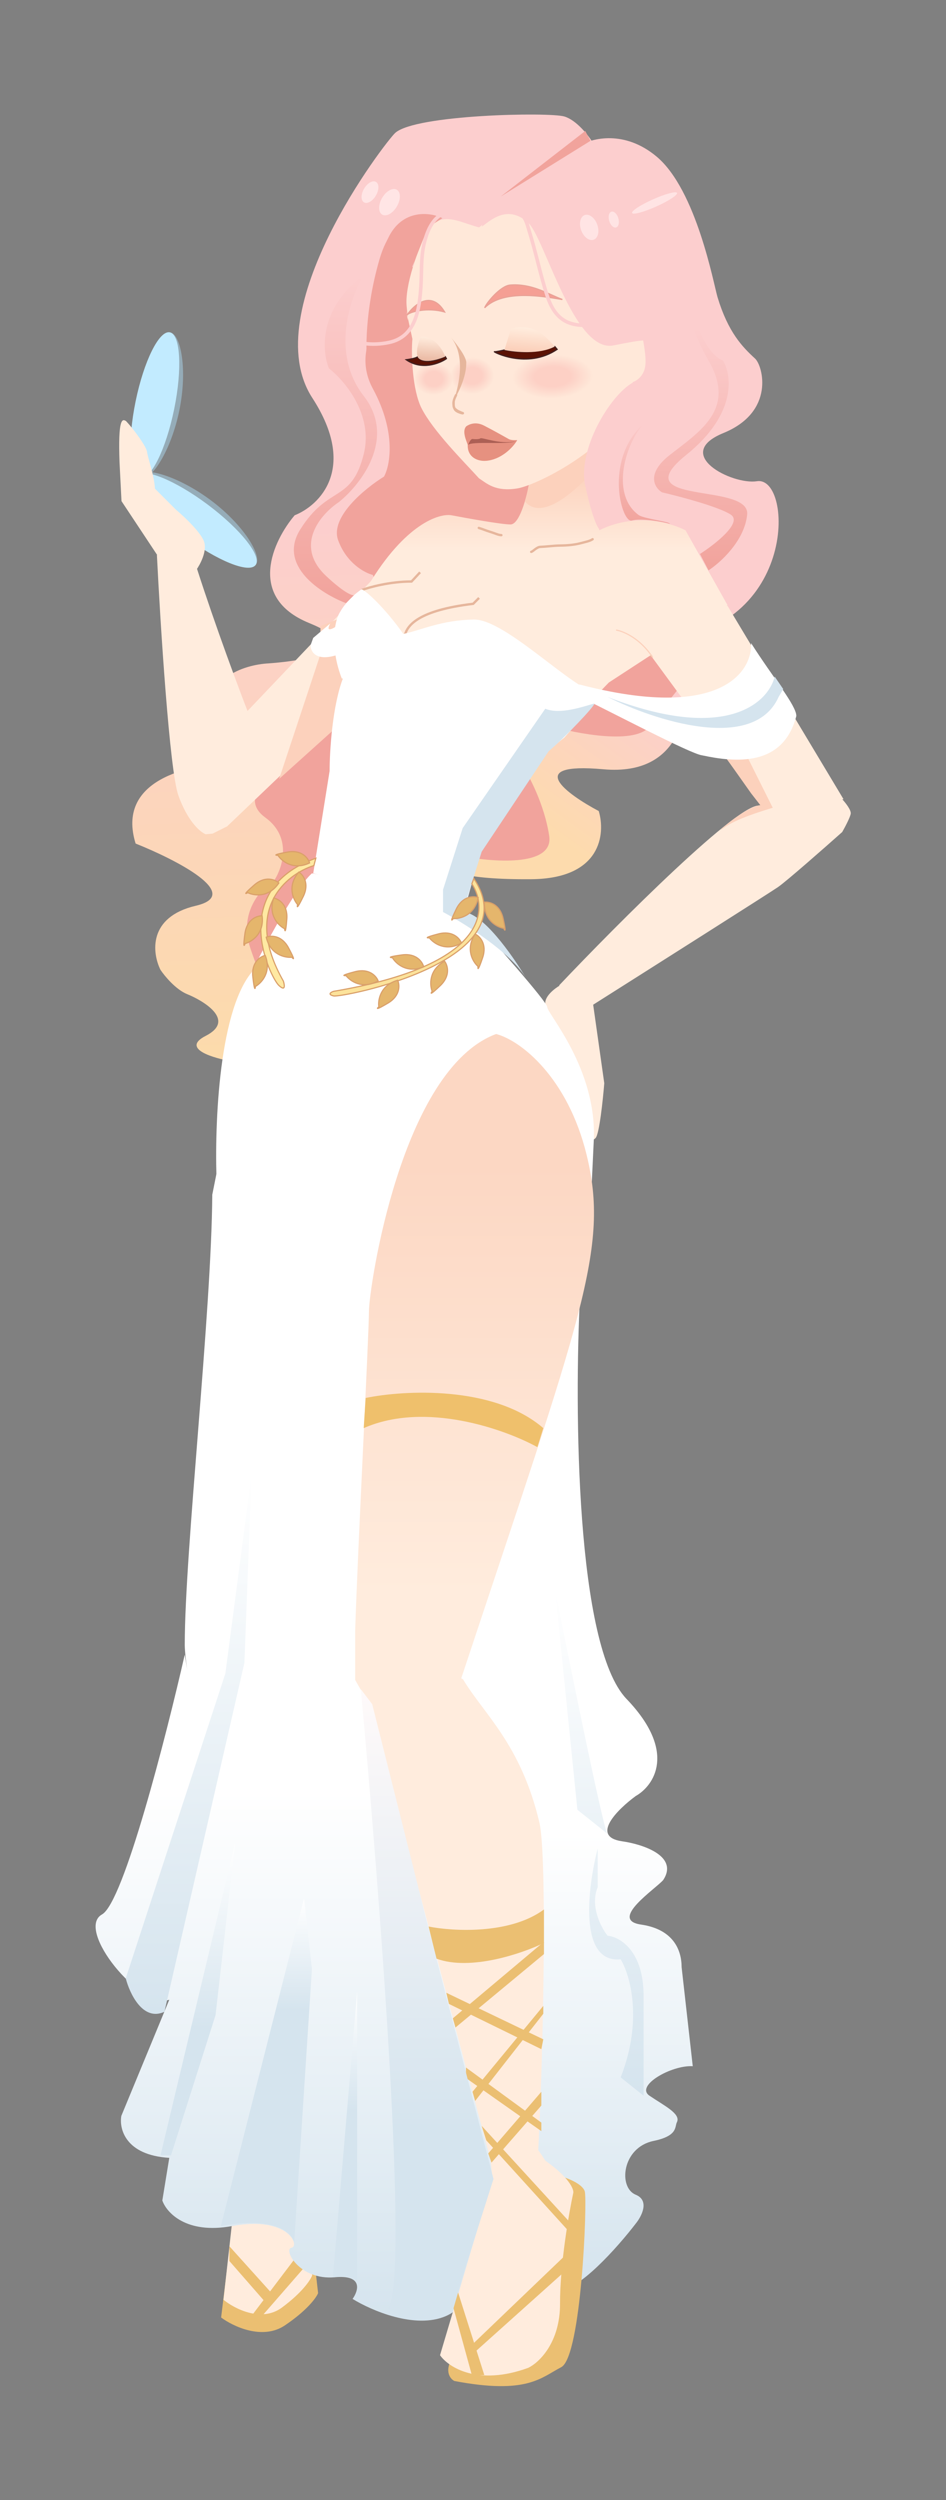 <svg width="800" height="2113" viewBox="0 0 800 2113" fill="none" xmlns="http://www.w3.org/2000/svg">
<rect x="0" y="0" width="800" height="2113" fill="#808080" stroke="none"/>
<path d="M490.238 123.054L415.84 185.004L449.152 194.242L501.897 256.192L490.238 439.936L425.833 520.296L388.079 663.76L379.196 731.144C377.715 735.311 389.634 743.534 449.152 743.1C508.671 742.665 512.076 704.517 506.339 685.497C479.319 671.187 442.268 644.088 510.226 650.174C578.183 656.261 584.069 596.557 578.517 565.944L550.756 541.49C675.123 537.686 671.237 401.916 640.145 406.721C619.047 409.981 567.968 383.897 611.829 365.964C655.691 348.031 645.158 309.13 638.506 303.033C627.797 293.218 615.779 280.863 606.832 251.301C603.533 240.4 589.066 160.55 555.198 132.292C528.103 109.685 500.602 116.714 490.238 123.054Z" fill="url(#paint0_linear_2777_510)"/>
<path d="M477.23 98.45C487.415 101.485 497.341 114.165 501.031 120.126L452.877 174.315L457.305 216.583L486.087 400.285L420.22 521.669L315.607 633.841L349.924 802.911L294.02 863.603L197.157 897.201C180.552 894.491 152.655 886.363 173.909 875.525C200.478 861.978 170.588 845.179 158.411 840.302C148.67 836.4 139.223 824.948 135.718 819.71C128.706 805.621 124.869 775.058 165.607 765.521C206.345 755.983 148.633 726.504 114.684 712.957C98.296 659.858 157.495 645.498 200.324 644.442C194.392 640.104 187.789 630.715 181.658 612.707C168.374 573.691 206.381 561.769 227.045 560.685C260.625 558.337 314.499 548.222 261.363 526.546C208.226 504.87 231.104 456.822 249.185 435.508C270.219 427.199 302.654 395.733 264.13 336.341C215.975 262.102 326.427 119.412 334.176 112.368C351.361 96.746 464.5 94.657 477.23 98.45Z" fill="url(#paint1_linear_2777_510)"/>
<path d="M320.872 219.34C333.289 176.329 361.154 180.726 373.534 188.301V219.34L336.394 310.793H310.894C309.047 298.23 308.455 262.35 320.872 219.34Z" fill="#F1A39C"/>
<path d="M315.329 328.529C295.373 291.726 327.71 257.769 346.372 245.39L369.654 252.041L464.445 423.308L505.466 468.203H560.345L599.148 485.939L586.399 566.861C579.007 575.545 561.343 597.013 549.813 613.419C538.282 629.825 488.097 620.255 464.445 613.419L441.163 646.121C447.261 655.174 460.454 679.931 464.445 706.535C468.436 733.14 415.479 728.706 388.501 723.163L324.753 735.911L224.418 825.701C224.418 830.135 221.868 831.465 211.669 801.314C201.469 771.162 221.092 750.322 232.179 743.671C239.016 732.955 247.035 707.422 224.418 691.016C201.802 674.61 227.929 654.25 243.82 646.121L285.949 602.888L336.394 543.028L315.329 485.939C308.493 484.277 293.045 476.073 285.949 456.563C278.854 437.053 308.862 412.592 324.753 402.8C329.927 393.378 335.285 365.332 315.329 328.529Z" fill="#F1A39C"/>
<path d="M202.549 608.016L319.709 484.831L352.47 545.313L191.713 698.775L202.549 608.016Z" fill="#FFECDD"/>
<path d="M151.676 346.771C144.698 380.821 128.222 406.208 119.222 404.365C110.222 402.521 112.107 374.144 119.085 340.094C126.064 306.043 135.053 279.122 144.053 280.966C153.053 282.81 158.655 312.72 151.676 346.771Z" fill="#95ACB8"/>
<path d="M147.273 345.868C140.294 379.919 127.341 406.028 118.341 404.184C109.342 402.34 107.703 373.242 114.682 339.191C121.66 305.141 134.613 279.032 143.613 280.876C152.613 282.719 154.251 311.818 147.273 345.868Z" fill="#C2EBFF"/>
<path d="M178.413 422.929C150.584 402.101 121.405 394.057 115.899 401.411C110.394 408.766 130.646 428.733 158.475 449.561C186.305 470.39 210.903 484.552 216.409 477.197C221.915 469.843 206.243 443.757 178.413 422.929Z" fill="#95ACB8"/>
<path d="M175.719 426.528C147.889 405.699 120.866 394.777 115.36 402.131C109.854 409.485 127.951 432.332 155.781 453.16C183.61 473.989 210.633 484.911 216.139 477.557C221.645 470.203 203.548 447.356 175.719 426.528Z" fill="#C2EBFF"/>
<path d="M166.577 480.665C182.294 529.555 202.269 582.889 210.292 603.445L191.999 698.462L179.839 704.558L173.944 705.114C168.541 702.891 158.325 693.224 150.859 672.335C143.393 651.446 135.632 528.074 132.685 468.998L166.577 480.665Z" fill="#FFECDD"/>
<path d="M172.598 457.913C175.258 465.895 169.272 477.128 165.946 481.746L134.348 471.216L102.751 423.549L101.089 390.848C99.759 353.601 103.306 353.712 106.632 355.929C113.099 362.765 123.927 377.546 124.37 381.98C124.814 386.414 130.468 401.933 131.022 413.018L148.761 430.755C155.598 436.482 169.937 449.932 172.598 457.913Z" fill="#FFECDD"/>
<path d="M236.06 658.314L270.983 553.005V529.172L290.384 521.412L304.797 548.571L308.123 593.466L236.06 658.314Z" fill="#FCD1BC"/>
<path d="M713.341 675.496L615.224 511.99L559.79 507.001L490.499 511.99L513.781 576.284L547.595 550.234L644.049 681.593L713.341 675.496Z" fill="#FFECDD"/>
<path d="M719.438 687.69C719.882 684.586 714.819 678.268 712.232 675.497H650.701L642.94 681.039C626.975 675.718 522.835 780.067 472.76 832.907L501.031 849.534C550.367 818.311 650.812 754.645 657.907 749.767C665.003 744.89 697.08 716.697 712.232 703.21C714.449 699.33 718.995 690.794 719.438 687.69Z" fill="#FFECDD"/>
<path d="M461.136 848.152C460.688 841.857 469.168 835.366 473.464 832.907H476.267L501.483 848.152L511.009 915.528C509.888 929.462 506.862 958.216 503.724 961.757C500.586 965.298 497.187 963.232 495.879 961.757L487.474 921.43C486.129 902.545 477.574 882.742 473.464 875.201C469.542 868.808 461.585 854.447 461.136 848.152Z" fill="#FFECDD"/>
<path d="M653.474 682.702L632.409 640.578L608.573 632.818L619.105 647.783L635.181 670.508L642.941 680.485C628.529 682.702 601.256 707.865 611.899 699.884C622.542 691.903 644.604 685.473 653.474 682.702Z" fill="#FCD1BC"/>
<path fill-rule="evenodd" clip-rule="evenodd" d="M547.036 549.81C548.53 551.176 550.041 552.557 551.583 553.918L550.26 555.417C548.656 554.002 547.114 552.593 545.607 551.215C542.63 548.493 539.786 545.893 536.856 543.609C532.472 540.191 528.022 537.589 522.931 536.524C512.798 534.405 499.673 538.302 478.941 555.438L477.667 553.897C498.51 536.669 512.271 532.252 523.341 534.567C528.852 535.719 533.583 538.521 538.085 542.032C541.075 544.363 544.021 547.055 547.036 549.81Z" fill="#E6B69C"/>
<path d="M431.739 443.261C439.278 443.261 445.228 420.721 447.261 409.451L502.14 355.134H524.313L506.575 448.25C540.389 431.622 571.432 443.815 579.747 448.25L615.224 511.435L514.89 576.838L431.739 662.748L288.167 616.745L311.449 494.807C342.492 442.929 371.317 433.654 381.849 435.502C395.338 438.088 424.201 443.261 431.739 443.261Z" fill="url(#paint2_linear_2777_510)"/>
<path d="M502.14 397.812C467.106 435.945 450.956 432.176 443.935 423.862L451.141 397.812L494.933 369.545C511.933 363.078 537.174 359.679 502.14 397.812Z" fill="#FCD1BC"/>
<path fill-rule="evenodd" clip-rule="evenodd" d="M355.974 484.403L348.471 492.482H348.035C329.999 492.482 312.638 497.254 306.254 499.625L305.558 497.75C312.056 495.336 329.428 490.559 347.598 490.483L354.509 483.042L355.974 484.403Z" fill="#E6B69C"/>
<path fill-rule="evenodd" clip-rule="evenodd" d="M405.839 506.046L400.605 511.279L400.261 511.32C377.043 514.083 363.338 518.633 355.191 523.384C347.09 528.109 344.488 533.03 343.453 536.652L341.53 536.102C342.713 531.965 345.654 526.631 354.183 521.657C362.625 516.733 376.54 512.158 399.68 509.375L404.424 504.631L405.839 506.046Z" fill="#E6B69C"/>
<path d="M187 1958.72L195.255 1890.91L207.362 1857L261.295 1870.3L269 1938.11C267.532 1941.88 259.864 1952.6 240.933 1965.37C222.001 1978.13 197.089 1966.25 187 1958.72Z" fill="#EBBF72"/>
<path d="M189 1943.72L196.55 1875.91L207.624 1842L256.953 1855.3L264 1923.11C262.658 1926.88 255.644 1937.6 238.329 1950.37C221.013 1963.13 198.228 1951.25 189 1943.72Z" fill="#FFECDD"/>
<path d="M252 1905.5L259 1914.5L218.5 1961L213 1957L222.845 1944L194 1911V1898.5L228.398 1936.67L252 1905.5Z" fill="#EBBF72"/>
<path d="M279.297 526.955C274.308 535.823 283.363 530.65 287.613 526.955L299.808 530.834C309.416 531.573 322.092 536.266 295.928 549.125C269.763 561.984 262.667 552.451 262.667 545.245L264.885 539.148L279.297 526.955Z" fill="white"/>
<path d="M289.061 573.499C279.32 548.454 282.049 525.381 287.953 516.685C290.994 511.119 297.917 503.351 305.667 498.133C308.433 498.133 325.59 513.786 341.088 535.816C356.4 532.531 373.245 524.093 400.698 523.629C428.15 523.165 487.168 585.706 506.021 585.706L505.467 591.803L477.241 623.356L462.3 635.531H457.318C419.682 637.386 358.616 594.949 332.787 573.499H289.061Z" fill="white"/>
<path d="M406.241 720.946L462.229 635.59L460.566 629.493L397.926 609.54L331.406 561.873L290.385 572.404C281.072 595.905 278.744 635.036 278.744 651.663L264.886 738.128L392.383 770.275L406.241 720.946Z" fill="white"/>
<path d="M489.945 578.501C608.794 609.539 636.289 568.155 635.181 543.582C653.474 572.404 673.43 596.237 673.43 605.105C662.343 648.338 621.877 644.458 593.605 638.361C584.182 637.253 518.031 602.334 484.956 586.261L489.945 578.501Z" fill="white"/>
<path d="M658.463 589.032C637.176 636.477 553.139 608.8 513.782 589.032C614.005 628.052 649.778 593.835 655.137 571.85L662.343 582.381L658.463 589.032Z" fill="#D5E4EE"/>
<path d="M462.782 851.197C462.782 846.763 416.218 794.293 392.936 768.612L385.73 760.853L329.188 749.767L263.776 738.128C249.142 751.43 223.679 799.466 212.777 821.821C183.952 856.851 181.18 957.615 183.398 1003.62L329.188 1030.22L414.555 882.236L455.576 917.708L498.814 1030.22C498.998 1028.19 499.922 1012.04 502.14 963.712C504.911 903.298 462.782 856.74 462.782 851.197Z" fill="white"/>
<path d="M529.857 1435.94C486.841 1391.16 485.695 1190.04 490.499 1095.07H471.652L361.894 1388.28L435.62 1731.36C440.794 1798.24 455.243 1932.67 471.652 1935.33C488.06 1937.99 522.466 1899.12 537.617 1879.35C542.606 1873.25 549.591 1859.84 537.617 1854.96C522.65 1848.87 525.976 1815.06 552.584 1809.51C573.871 1805.08 570.323 1797.32 572.54 1793.44C575.682 1786.42 561.675 1779.69 549.258 1771.27C536.841 1762.85 567.921 1745.22 585.844 1746.33L576.421 1662.63C576.421 1648.22 569.547 1630.6 542.052 1626.61C514.557 1622.62 554.432 1596.49 560.899 1588.92C574.203 1568.52 543.161 1558.62 525.976 1556.22C498.925 1552.23 522.466 1529.06 537.617 1517.97C552.954 1509.29 572.873 1480.73 529.857 1435.94Z" fill="url(#paint3_linear_2777_510)"/>
<path d="M156.241 1390.15C156.241 1310.97 178.864 1110.08 179.518 1009.72L183.952 987.545L330.865 990.905L377.3 1067.43L330.865 1310.3L368.144 1522.12L428.968 1780.53V1871.47C422.646 1895.31 403.461 1945.88 377.3 1957.41C351.139 1968.95 313.642 1952.61 298.164 1943C303.178 1935.97 307.189 1922.48 283.121 1924.7C253.036 1927.47 239.302 1900.85 246.496 1899.75C253.69 1898.64 244.534 1872.57 196.136 1881.45C157.418 1888.54 140.763 1869.99 137.275 1859.82L143.16 1823.78C106.012 1821.56 100.649 1799.19 102.612 1788.29L143.16 1690.14C118.962 1698.46 63.37 1630.81 86.261 1618.05C104.573 1607.85 140.544 1467.41 156.241 1398.47C161.255 1428.41 156.241 1401.24 156.241 1390.15Z" fill="url(#paint4_linear_2777_510)"/>
<path d="M461.119 599.008C473.98 604.329 494.194 596.791 502.694 594.574C502.694 597.235 476.825 624.135 463.891 635.035L407.349 719.837L391.273 770.829C407.647 770.829 433.023 806.762 444.619 826.256C444.962 826.812 445.288 827.366 445.598 827.918C445.284 827.379 444.957 826.824 444.619 826.256C431.198 804.505 392.661 780.377 374.643 770.829V751.984L391.273 699.884L461.119 599.008Z" fill="#D5E4EE"/>
<path d="M206.68 1405.46L139.051 1700.32C120.869 1708.75 109.671 1684.99 106.345 1672.06L190.604 1414.33L212.777 1245.83L206.68 1405.46Z" fill="url(#paint5_linear_2777_510)"/>
<path d="M343.927 259.256C341.986 240.953 354.258 209.343 360.637 195.825L377.318 170.51L441.485 161.23L500.065 190.09L520.861 263.009L543.159 282.524C543.627 287.717 546.854 300.947 545.655 309.495C544.457 318.043 538.065 322.047 535.019 322.98C534.775 330.788 527.567 346.487 525.42 354.025C498.838 388.254 450.957 410.57 437.632 412.78C419.022 415.866 411.698 408.604 405.044 404.24C392.555 390.433 366.118 364.235 356.383 344.833C348.831 329.779 347.564 299.927 348.751 286.467L344.823 268.402C345.229 273.559 344.299 267.671 343.612 262.834L344.823 268.402C344.689 266.701 344.409 263.797 343.927 259.256Z" fill="#FFE8D9"/>
<path d="M417.774 316.924C418.07 325.476 410.052 332.693 399.867 333.045C389.682 333.397 381.185 326.75 380.89 318.199C380.594 309.647 388.612 302.429 398.797 302.077C408.983 301.725 417.479 308.372 417.774 316.924Z" fill="url(#paint6_radial_2777_510)" fill-opacity="0.34"/>
<path d="M501.295 317.156C501.645 327.304 486.739 336.055 468.001 336.703C449.264 337.35 433.789 329.648 433.439 319.5C433.088 309.352 447.994 300.601 466.732 299.953C485.47 299.306 500.944 307.008 501.295 317.156Z" fill="url(#paint7_radial_2777_510)" fill-opacity="0.34"/>
<path d="M383.209 319.701C383.466 327.164 376.323 333.468 367.253 333.781C358.183 334.095 350.622 328.299 350.364 320.836C350.106 313.373 357.25 307.069 366.32 306.755C375.389 306.442 382.951 312.238 383.209 319.701Z" fill="url(#paint8_radial_2777_510)" fill-opacity="0.34"/>
<path d="M381.15 284.873C381.047 284.751 380.946 284.632 380.848 284.515C380.95 284.634 381.05 284.753 381.15 284.873C385.915 290.53 395.251 302.426 394.27 307.319C394.428 313.48 391.715 325.154 383.829 338.194C388.195 325.538 393.99 300.318 381.15 284.873Z" fill="#E6B69C"/>
<path d="M394.279 360.32C390.56 364.364 394.261 372.245 395.525 375.867C395.15 386.586 403.981 389.876 410.553 389.509C423.441 388.79 433.801 378.396 437.405 371.963C435.81 372.106 432.151 372.137 430.279 371.118C427.938 369.844 418 364.13 409.212 359.649C402.182 356.065 396.724 358.617 394.279 360.32Z" fill="#E69180"/>
<path d="M395.851 376.094C396.495 374.725 397.788 370.943 399.694 371.009C400.878 371.249 405.198 371.411 406.184 370.492C407.407 369.352 422.694 375.839 435.687 372.98C437.134 372.169 437.129 372.317 435.917 372.871L435.687 372.98C429.246 376.068 398.358 372.604 395.851 376.094Z" fill="#AC6055"/>
<path d="M418.121 297.261C419.446 297.378 424.324 296.324 426.598 295.783L427.15 295.831C446.834 299.793 463.351 295.499 469.149 292.857L471.163 295.26C445.714 312.492 416.464 297.115 418.121 297.261Z" fill="#5B1204"/>
<path fill-rule="evenodd" clip-rule="evenodd" d="M469.288 292.244L471.902 295.364L471.443 295.674C458.579 304.385 444.762 304.846 434.397 303.161C429.213 302.319 424.882 300.938 421.947 299.775C420.48 299.193 419.355 298.664 418.643 298.28C418.293 298.091 418.021 297.926 417.857 297.799C417.815 297.766 417.77 297.728 417.728 297.685C417.702 297.658 417.618 297.571 417.577 297.439C417.553 297.363 417.533 297.231 417.592 297.086C417.653 296.936 417.767 296.853 417.854 296.812C417.992 296.748 418.126 296.759 418.163 296.763L418.165 296.763C418.434 296.787 418.937 296.751 419.618 296.66C420.285 296.571 421.08 296.435 421.911 296.277C423.571 295.963 425.351 295.566 426.482 295.296L426.561 295.277L427.222 295.336L427.249 295.341C446.823 299.28 463.233 295.003 468.942 292.402L469.288 292.244ZM427.079 296.327L426.635 296.288C425.49 296.559 423.738 296.949 422.097 297.26C421.258 297.419 420.443 297.558 419.751 297.651C419.712 297.656 419.673 297.661 419.634 297.666C420.296 297.996 421.2 298.403 422.315 298.845C425.193 299.986 429.455 301.345 434.557 302.174C444.641 303.813 457.968 303.379 470.422 295.154L469.008 293.467C462.836 296.155 446.483 300.225 427.079 296.327Z" fill="#402020"/>
<path d="M426.598 295.783L432.071 277.903C451.527 271.829 462.89 285.999 469.149 292.857C456.52 299.756 435.52 297.682 426.598 295.783Z" fill="url(#paint9_linear_2777_510)"/>
<path d="M377.534 303.141L376.576 301.387C361.258 308.494 354.602 304.458 353.189 301.551C351.747 302.759 346.136 303.711 343.51 304.036C356.503 313.194 371.607 307.255 377.534 303.141Z" fill="#5B1204"/>
<path fill-rule="evenodd" clip-rule="evenodd" d="M376.791 300.736L378.189 303.295L377.82 303.551C374.798 305.649 369.467 308.195 363.241 309.061C357.004 309.928 349.845 309.113 343.222 304.445L342.164 303.699L343.449 303.54C344.75 303.379 346.792 303.062 348.684 302.637C349.63 302.424 350.53 302.186 351.276 301.93C352.038 301.669 352.583 301.406 352.868 301.168L353.359 300.756L353.639 301.332C354.254 302.598 356.1 304.26 359.732 304.728C363.363 305.196 368.758 304.463 376.366 300.933L376.791 300.736ZM353.022 302.266C352.623 302.492 352.131 302.694 351.6 302.876C350.806 303.148 349.868 303.396 348.903 303.612C347.528 303.922 346.08 304.174 344.881 304.352C350.943 308.202 357.398 308.864 363.103 308.07C368.908 307.263 373.914 304.949 376.878 302.982L376.361 302.036C368.87 305.447 363.413 306.211 359.605 305.72C356.115 305.27 353.993 303.76 353.022 302.266Z" fill="#402020"/>
<path d="M355.804 284.533C367.004 283.739 374.319 295.439 376.576 301.387C360.414 307.975 354.251 304.241 353.19 301.551C351.371 296.939 354.175 288.284 355.804 284.533Z" fill="url(#paint10_linear_2777_510)"/>
<path d="M431.437 240.929C423.368 241.553 411.547 255.664 409.853 260.151C426.32 243.798 461.855 251.011 475.579 253.149C462.667 248.115 449.477 239.534 431.437 240.929Z" fill="#F59F94"/>
<path d="M375.992 263.681C366.312 247.248 352.92 253.968 344.031 266.427C346.147 263.461 361.598 259.542 375.992 263.681Z" fill="#F59F94"/>
<path fill-rule="evenodd" clip-rule="evenodd" d="M455.261 245.098C448.136 242.514 440.402 240.738 431.475 241.428C429.58 241.575 427.413 242.522 425.172 243.984C422.94 245.44 420.68 247.378 418.608 249.446C416.537 251.512 414.664 253.698 413.205 255.643C412.604 256.444 412.078 257.199 411.639 257.882C420.024 251.116 432.092 249.192 443.746 249.216C454.143 249.238 464.31 250.813 471.41 251.969C469.874 251.306 468.33 250.614 466.771 249.915C466.371 249.736 465.97 249.556 465.568 249.376C462.234 247.886 458.826 246.392 455.261 245.098ZM467.181 249.003C470.096 250.309 472.935 251.582 475.761 252.683L475.502 253.643C474.552 253.495 473.5 253.323 472.359 253.137C465.228 251.972 454.613 250.239 443.744 250.216C431.115 250.19 418.291 252.476 410.205 260.506L409.385 259.975C409.835 258.784 410.927 257.014 412.405 255.043C413.892 253.06 415.796 250.838 417.901 248.738C420.005 246.639 422.319 244.652 424.625 243.146C426.923 241.647 429.259 240.596 431.398 240.431C440.512 239.726 448.393 241.543 455.602 244.158C459.204 245.465 462.641 246.973 465.976 248.464C466.379 248.644 466.781 248.824 467.181 249.003ZM368.402 254.985C371.26 256.527 373.972 259.266 376.423 263.428L377.06 264.509L375.854 264.162C368.738 262.115 361.35 262.059 355.477 262.885C352.541 263.297 349.997 263.929 348.065 264.634C347.099 264.987 346.294 265.356 345.674 265.719C345.045 266.088 344.642 266.431 344.438 266.718L343.624 266.137C348.097 259.868 353.762 254.952 359.613 253.73C362.555 253.116 365.536 253.44 368.402 254.985ZM346.303 264.273C346.736 264.075 347.21 263.882 347.722 263.695C349.732 262.961 352.347 262.315 355.338 261.895C360.984 261.101 368.014 261.104 374.907 262.869C372.703 259.421 370.34 257.167 367.927 255.866C365.282 254.439 362.544 254.14 359.817 254.709C355.079 255.698 350.349 259.318 346.303 264.273Z" fill="#E9A196"/>
<path d="M405.131 192.181L446.152 160.588L370.208 128.995L316.992 188.856L349.144 225.991C362.448 168.902 382.958 186.639 405.131 192.181Z" fill="#FCCECE"/>
<path d="M328.079 201.604C340.052 175.886 364.665 179.433 374.089 184.421L361.893 192.181L348.589 225.437C335.101 226.73 316.105 227.321 328.079 201.604Z" fill="#F1A39C"/>
<path d="M446.706 188.301C428.968 172.228 414.555 186.638 407.349 191.627L422.316 152.274L463.336 143.406L519.324 176.662L550.921 237.63L553.693 291.948C551.475 285.851 544.823 286.738 518.77 291.948C485.51 298.599 460.508 200.807 446.706 188.301Z" fill="#FCCECE"/>
<path d="M494.933 410.56C488.281 380.408 515.444 334.626 534.846 323.541L557.019 386.172L530.411 433.839L507.683 447.695C506.205 447.88 501.585 440.712 494.933 410.56Z" fill="#FCCECE"/>
<path fill-rule="evenodd" clip-rule="evenodd" d="M551.61 556.048C541.046 539.764 526.685 533.894 520.91 532.991L521.064 532.003C527.114 532.948 541.727 538.976 552.449 555.504L551.61 556.048Z" fill="#FCD1BC"/>
<path d="M499.368 119.019L423.424 166.131L494.933 110.705L499.368 119.019Z" fill="#F1A39C"/>
<path fill-rule="evenodd" clip-rule="evenodd" d="M436.807 180.916C436.807 180.087 437.479 179.416 438.307 179.416C442.239 179.416 444.563 182.742 445.977 185.819C447.068 188.192 447.847 190.939 448.439 193.024C448.634 193.712 448.809 194.328 448.968 194.835C451.684 203.507 453.944 212.281 456.191 221.01C456.314 221.487 456.437 221.964 456.56 222.442C458.934 231.656 461.323 240.813 464.264 249.824C467.75 260.507 473.547 269.468 484.375 272.252C486.063 272.686 488.312 273.152 490.521 273.31C492.781 273.471 494.764 273.29 496.077 272.633C496.818 272.263 497.719 272.563 498.089 273.304C498.46 274.045 498.159 274.946 497.418 275.317C495.364 276.344 492.711 276.474 490.308 276.302C487.854 276.127 485.413 275.616 483.628 275.157C471.31 271.99 465.015 261.795 461.412 250.755C458.437 241.641 456.027 232.397 453.655 223.19C453.534 222.72 453.412 222.249 453.291 221.779C451.039 213.033 448.798 204.327 446.105 195.732C445.905 195.096 445.704 194.387 445.491 193.634C444.909 191.587 444.235 189.212 443.251 187.072C441.87 184.068 440.27 182.416 438.307 182.416C437.479 182.416 436.807 181.744 436.807 180.916Z" fill="#FCCECE"/>
<path fill-rule="evenodd" clip-rule="evenodd" d="M384.6 177.739C385.52 177.765 386.463 177.793 387.442 177.793C388.27 177.793 388.942 178.464 388.942 179.293C388.942 180.121 388.27 180.793 387.442 180.793C386.324 180.793 385.298 180.766 384.339 180.742C379.651 180.621 376.556 180.542 372.191 183.774C365.483 188.743 361.951 198.225 360.044 206.501C358.716 212.266 358.255 218.168 358.033 224.171C357.953 226.353 357.904 228.566 357.854 230.79C357.769 234.626 357.683 238.497 357.434 242.302C356.789 252.131 355.669 262.976 351.794 271.988C347.879 281.092 341.122 288.381 329.314 290.892C322.124 292.421 314.271 292.846 306.937 291.657C305.806 291.474 304.213 291.031 302.797 290.322C301.478 289.663 299.848 288.543 299.408 286.783C299.207 285.979 299.696 285.165 300.5 284.964C301.303 284.763 302.118 285.252 302.319 286.055C302.416 286.443 302.938 287.039 304.139 287.639C305.244 288.192 306.539 288.553 307.417 288.696C314.327 289.816 321.801 289.422 328.69 287.958C339.363 285.688 345.428 279.198 349.038 270.802C352.688 262.314 353.795 251.938 354.44 242.106C354.686 238.352 354.769 234.613 354.852 230.833C354.902 228.594 354.951 226.34 355.035 224.06C355.26 217.992 355.729 211.869 357.121 205.828C359.046 197.471 362.765 187.023 370.406 181.363C375.651 177.479 379.802 177.599 384.6 177.739Z" fill="#FCCECE"/>
<path d="M611.343 304.696C593.161 297.602 583.072 256.66 580.3 237.076C578.638 245.944 580.079 271.884 599.148 304.696C622.984 345.711 591.941 364.556 566.442 384.51C546.042 400.472 553.507 412.223 559.79 416.102C574.942 419.613 607.795 428.296 617.995 434.947C628.195 441.598 604.876 459.889 591.941 468.203L599.148 482.059C609.126 475.593 629.636 457.118 631.854 434.947C634.625 407.234 526.53 427.742 580.3 384.51C623.317 349.924 618.919 316.89 611.343 304.696Z" fill="url(#paint11_linear_2777_510)"/>
<path d="M540.389 435.502C516.925 418.898 527.62 378.276 543.174 359.256C510.841 389.436 525.752 442.447 534.291 439.936C541.83 437.719 559.975 440.859 566.443 442.707C566.886 440.933 545.748 438.642 540.389 435.502Z" fill="url(#paint12_linear_2777_510)"/>
<path d="M307.568 334.626C279.63 298.71 295.927 251.672 307.568 232.642C269.43 260.577 272.091 296.752 278.189 311.347C291.493 321.693 315.995 350.7 307.568 383.955C297.036 425.525 277.635 409.451 253.798 447.695C234.729 478.291 271.722 501.828 292.602 509.773L299.254 503.121C293.932 503.121 280.776 491.667 274.863 485.939C248.698 460.222 271.721 434.208 286.504 424.416C305.166 409.451 335.507 370.542 307.568 334.626Z" fill="url(#paint13_linear_2777_510)"/>
<path d="M505.021 189.69C507.138 195.435 505.826 201.207 502.092 202.583C498.357 203.959 493.614 200.417 491.497 194.672C489.38 188.927 490.692 183.155 494.426 181.779C498.161 180.404 502.904 183.945 505.021 189.69Z" fill="#FFE4E4"/>
<path d="M522.894 184.429C523.985 188.106 523.146 191.598 521.021 192.228C518.897 192.857 516.291 190.387 515.201 186.709C514.11 183.032 514.949 179.54 517.073 178.91C519.198 178.281 521.804 180.751 522.894 184.429Z" fill="#FFE4E4"/>
<path d="M572.52 163.071C573.269 164.748 565.374 169.904 554.886 174.587C544.398 179.27 535.288 181.707 534.539 180.03C533.79 178.353 541.685 173.197 552.173 168.514C562.662 163.831 571.771 161.393 572.52 163.071Z" fill="#FFE4E4"/>
<path d="M317.865 165.318C315.057 170.085 310.551 172.637 307.8 171.017C305.049 169.397 305.095 164.219 307.903 159.451C310.712 154.684 315.218 152.133 317.969 153.753C320.72 155.373 320.674 160.551 317.865 165.318Z" fill="#FFE5E5"/>
<path d="M335.6 174.529C332.182 180.331 326.631 183.398 323.202 181.379C319.772 179.359 319.763 173.018 323.181 167.215C326.6 161.412 332.151 158.346 335.58 160.365C339.009 162.385 339.018 168.726 335.6 174.529Z" fill="#FFE5E5"/>
<path fill-rule="evenodd" clip-rule="evenodd" d="M386.13 333.02C386.624 333.267 386.824 333.868 386.577 334.362C385.713 336.09 384.931 337.74 384.626 339.431C384.624 339.801 384.617 340.159 384.61 340.508C384.597 341.202 384.584 341.865 384.614 342.525C384.701 343.145 384.837 343.757 385.03 344.318C385.361 344.867 385.902 345.325 386.658 345.863C387.75 346.64 388.978 347.147 390.326 347.704C390.544 347.794 390.765 347.886 390.99 347.98C390.98 347.976 390.974 347.973 390.974 347.973C390.974 347.973 391.002 347.982 391.084 348.01C391.17 348.038 391.284 348.077 391.397 348.116C391.504 348.154 391.633 348.202 391.74 348.248C391.786 348.268 391.869 348.305 391.952 348.355C391.984 348.375 392.084 348.437 392.182 348.542L392.183 348.543C392.216 348.578 392.664 349.057 392.35 349.684C392.188 350.009 391.916 350.159 391.744 350.224C391.575 350.288 391.418 350.303 391.316 350.308C391.108 350.317 390.893 350.288 390.718 350.257C390.353 350.192 389.917 350.07 389.515 349.945C388.791 349.721 388.056 349.449 387.808 349.357C387.777 349.345 387.754 349.336 387.739 349.331C386.378 348.834 384.684 347.92 383.793 346.409C383.561 346.016 383.367 345.594 383.206 345.158C382.922 344.632 382.725 344.021 382.661 343.294C382.644 343.103 382.631 342.91 382.621 342.717C382.555 342.223 382.516 341.741 382.498 341.289C382.469 340.598 382.519 339.924 382.626 339.267C382.626 339.265 382.626 339.263 382.626 339.261C382.626 339.135 382.649 339.016 382.691 338.905C383.08 336.923 383.97 335.104 384.788 333.467C385.035 332.973 385.636 332.773 386.13 333.02ZM390.958 350.089C390.958 350.089 390.957 350.088 390.954 350.087C390.957 350.088 390.958 350.089 390.958 350.089Z" fill="#E6B69C"/>
<path fill-rule="evenodd" clip-rule="evenodd" d="M403.947 445.868C404.121 445.344 404.688 445.061 405.211 445.235C405.512 445.335 405.821 445.437 406.135 445.54C407.377 445.949 408.703 446.386 409.929 446.866C411.327 447.412 412.757 447.883 414.215 448.354C414.376 448.407 414.538 448.459 414.7 448.511C415.994 448.928 417.311 449.353 418.611 449.829C418.883 449.928 419.146 450.027 419.403 450.123C421.043 450.736 422.418 451.251 424.027 451.297C424.579 451.312 425.014 451.773 424.998 452.325C424.982 452.877 424.522 453.311 423.97 453.296C422.003 453.24 420.291 452.595 418.668 451.985C418.418 451.891 418.17 451.797 417.924 451.707C416.663 451.245 415.385 450.833 414.086 450.414C413.924 450.362 413.762 450.31 413.6 450.258C412.141 449.786 410.66 449.299 409.201 448.728C408.031 448.271 406.773 447.856 405.536 447.449C405.215 447.343 404.895 447.238 404.579 447.133C404.055 446.958 403.772 446.392 403.947 445.868Z" fill="#E6B69C"/>
<path fill-rule="evenodd" clip-rule="evenodd" d="M502.008 455.179C502.314 455.639 502.19 456.26 501.731 456.566C500.352 457.485 498.748 458.079 497.172 458.542C496.381 458.774 495.581 458.978 494.809 459.172C494.731 459.192 494.653 459.212 494.575 459.231C493.881 459.405 493.214 459.573 492.574 459.753C486.395 461.49 480.072 462.019 473.762 462.082C470.986 462.11 468.183 462.341 465.346 462.595C465.054 462.621 464.762 462.647 464.469 462.673C461.929 462.902 459.36 463.133 456.808 463.228C455.891 463.262 455.133 463.729 454.126 464.352C453.99 464.435 453.85 464.522 453.704 464.611C453.4 464.796 453.01 465.104 452.536 465.477C452.318 465.649 452.082 465.835 451.829 466.029C451.455 466.316 451.056 466.608 450.671 466.848C450.304 467.077 449.869 467.31 449.432 467.407C448.893 467.527 448.359 467.187 448.239 466.647C448.119 466.108 448.459 465.574 448.998 465.454C449.094 465.433 449.295 465.349 449.614 465.151C449.915 464.963 450.253 464.717 450.611 464.442C450.791 464.305 450.981 464.154 451.176 464.001C451.701 463.588 452.251 463.154 452.664 462.902C452.785 462.829 452.912 462.749 453.044 462.666C454.001 462.066 455.245 461.284 456.734 461.229C459.23 461.137 461.744 460.91 464.292 460.681C464.584 460.655 464.876 460.629 465.168 460.603C468.005 460.349 470.879 460.111 473.742 460.082C479.962 460.02 486.09 459.499 492.033 457.828C492.701 457.64 493.397 457.465 494.086 457.292C494.165 457.272 494.243 457.252 494.321 457.233C495.094 457.039 495.859 456.843 496.609 456.623C498.114 456.181 499.491 455.655 500.621 454.902C501.081 454.596 501.702 454.72 502.008 455.179Z" fill="#E6B69C"/>
<path d="M494.531 1852.19C492.757 1845.98 480.488 1841.11 474.575 1839.44L448.521 1861.61C430.967 1899.12 393.532 1977.34 384.219 1990.2C374.906 2003.06 380.338 2010.34 384.219 2012.37C445.75 2024.01 457.391 2009.6 474.575 2000.73C491.76 1991.87 496.749 1859.95 494.531 1852.19Z" fill="#EBBF72"/>
<path d="M317.158 1457.98L311.561 1427.77L362.917 1403.21L391.592 1419.35C408.975 1448.53 440.608 1474.19 456.199 1540.6C462.77 1568.59 459.502 1739.53 454.925 1822.13L414.523 1824.42L317.158 1457.98Z" fill="#FFECDD"/>
<path d="M416.447 1841.29L414.726 1824.71L438.264 1813.89C441.725 1813.53 449.189 1812.98 451.357 1813.64C453.525 1814.31 458.716 1822.19 461.04 1826.05C480.965 1840.07 485.212 1849.98 484.845 1853.19C481.066 1870.71 473.528 1914.02 473.601 1947.09C473.674 1980.15 455.693 1996.99 446.693 2001.27C403.818 2016.9 379.115 2000.65 372.123 1990.58L416.447 1841.29Z" fill="#FFECDD"/>
<path d="M496.041 975.906C480.167 911.057 440.793 879.464 419.543 873.922C339.165 903.852 312.002 1088.86 312.002 1108.37C312.002 1127.88 302.209 1315.67 300.361 1378.3V1419.87L316.437 1448.14L339.165 1471.97L389.609 1419.87C492.493 1109.93 515.443 1055.17 496.041 975.906Z" fill="url(#paint14_linear_2777_510)"/>
<path d="M460.01 1613.86C431.185 1635.14 382.958 1632.34 362.447 1628.27L369.099 1655.43C397.925 1666.07 441.717 1651 460.01 1642.13V1613.86Z" fill="#EBBF72"/>
<path d="M383.512 1950.85L399.033 2007.38H409.565L387.392 1937.55L383.512 1950.85Z" fill="#EBBF72"/>
<path d="M479.412 1904.85L399.034 1981.89V1990.2L479.412 1918.15V1904.85Z" fill="#EBBF72"/>
<path d="M411.228 1808.96L481.629 1886.56L484.955 1881.57L407.348 1796.77L411.228 1808.96Z" fill="#EBBF72"/>
<path d="M446.101 1792.97L415.663 1827.8L412.891 1820.04L439.957 1788.64L408.832 1766.72L401.805 1775.7L399.587 1767.94L403.623 1763.05L394.044 1756.3V1747.44L408.058 1757.67L437.486 1721.98L398.248 1702.78L385.175 1713.63L382.957 1705.87L390.903 1699.19L379.631 1693.67L377.414 1684.25L397.317 1693.8L459.455 1641.57H460.01V1651.55L404.77 1697.37L442.754 1715.59L459.455 1695.34V1701.99L447.162 1717.71L459.455 1723.6L457.792 1731.92L442.066 1724.22L413.054 1761.32L444.014 1783.93L457.792 1767.94V1779.58L450.106 1788.38L457.792 1793.99V1801.2L446.101 1792.97Z" fill="#EBBF72"/>
<path d="M459.456 1207.03C417.327 1170.67 341.383 1174.89 309.232 1181.54L307.569 1207.03C359.898 1183.98 427.305 1208.14 454.467 1223.11L459.456 1207.03Z" fill="#EFC06C"/>
<path d="M182.289 1703.1L144.594 1821.71H135.725L198.919 1557.33L182.289 1703.1Z" fill="url(#paint15_linear_2777_510)"/>
<path d="M263.776 1664.3L248.809 1894.87C240.827 1874.92 204.093 1877.69 186.724 1881.57L257.124 1604.44L263.776 1664.3Z" fill="url(#paint16_linear_2777_510)"/>
<path d="M302.025 1683.14V1930.34C302.025 1922.8 288.352 1923.51 281.515 1924.8L302.025 1683.14Z" fill="url(#paint17_linear_2777_510)"/>
<path d="M382.404 1951.4C361.117 1966.92 337.318 1957.87 328.079 1951.4C346.581 1928.06 320.667 1594.68 305.107 1427.63L314.775 1440.38L360.23 1621.07L417.327 1841.66L382.404 1951.4Z" fill="url(#paint18_linear_2777_510)"/>
<path d="M469.434 1343.93C482.665 1410.44 509.619 1542.71 513.576 1549.85C514.198 1550.37 514.32 1550.51 513.781 1550.12C513.721 1550.08 513.653 1549.99 513.576 1549.85C510.618 1547.35 496.372 1536.02 488.281 1529.61L469.434 1343.93Z" fill="url(#paint19_linear_2777_510)"/>
<path d="M544.269 1687.02V1766.28V1771.27L524.867 1755.75C543.937 1707.42 532.813 1669.1 524.867 1655.98C488.947 1659.53 496.966 1595.02 505.466 1562.31V1595.02C498.814 1610.98 508.237 1629.01 513.781 1636.03C523.944 1636.95 544.269 1648.45 544.269 1687.02Z" fill="url(#paint20_linear_2777_510)"/>
<path d="M239.651 829.232C204.952 768.451 242.396 738.784 265.455 731.548L267.102 725.346C191.885 752.222 228.67 826.131 235.807 832.849C241.517 838.225 240.749 832.677 239.651 829.232Z" fill="#FFE9A2"/>
<path fill-rule="evenodd" clip-rule="evenodd" d="M267.829 724.555L265.868 731.943L265.605 732.025C254.165 735.615 239.171 744.769 231.341 760.533C223.528 776.265 222.795 798.697 240.085 828.984L240.111 829.03L240.127 829.08C240.407 829.959 240.669 830.979 240.811 831.933C240.95 832.865 240.988 833.815 240.756 834.507C240.636 834.865 240.427 835.205 240.071 835.409C239.711 835.616 239.288 835.633 238.848 835.521C238 835.305 236.898 834.562 235.465 833.214C234.514 832.319 233.128 830.373 231.583 827.65C230.029 824.912 228.29 821.348 226.644 817.181C223.351 808.849 220.417 798.082 220.072 786.672C219.727 775.258 221.971 763.183 229.057 752.265C236.144 741.343 248.046 731.624 266.934 724.875L267.829 724.555ZM232.453 827.157C233.991 829.867 235.316 831.7 236.15 832.485C237.572 833.824 238.515 834.404 239.095 834.552C239.368 834.621 239.504 834.581 239.573 834.542C239.647 834.5 239.736 834.405 239.808 834.189C239.96 833.736 239.957 832.989 239.822 832.08C239.692 831.21 239.453 830.265 239.19 829.433C221.808 798.962 222.451 776.186 230.446 760.088C238.369 744.136 253.456 734.858 265.042 731.154L266.374 726.142C248.175 732.815 236.731 742.276 229.896 752.809C222.947 763.517 220.731 775.379 221.072 786.641C221.412 797.907 224.312 808.558 227.574 816.813C229.204 820.94 230.923 824.462 232.453 827.157Z" fill="#DAA06A"/>
<path d="M399.034 746.962L400.697 742.528C447.815 812.365 288.721 843.404 282.069 841.741C276.748 840.411 279.852 838.6 282.069 837.861C413.779 815.691 412.707 767.839 399.034 746.962Z" fill="#FCE39B"/>
<path fill-rule="evenodd" clip-rule="evenodd" d="M400.569 741.445L401.111 742.249C407.043 751.04 409.752 759.255 409.9 766.901C410.049 774.548 407.634 781.58 403.392 788.002C394.921 800.824 379.14 811.248 361.759 819.4C344.363 827.558 325.292 833.474 310.158 837.246C302.59 839.133 296.001 840.484 291.092 841.313C288.638 841.727 286.599 842.011 285.065 842.165C284.299 842.243 283.653 842.288 283.141 842.301C282.645 842.313 282.228 842.296 281.948 842.226C280.603 841.89 279.7 841.504 279.184 841.054C278.917 840.822 278.725 840.547 278.657 840.227C278.588 839.902 278.662 839.598 278.803 839.34C279.068 838.855 279.604 838.46 280.139 838.157C280.694 837.842 281.336 837.579 281.911 837.387L281.948 837.374L281.986 837.368C347.812 826.288 380.319 808.807 394.687 791.606C409.004 774.464 405.357 757.529 398.615 747.236L398.476 747.024L400.569 741.445ZM400.821 743.619L399.59 746.901C406.433 757.505 410.011 774.819 395.454 792.247C380.851 809.73 348.049 827.257 282.191 838.348C281.668 838.524 281.105 838.759 280.632 839.027C280.128 839.313 279.805 839.592 279.681 839.819C279.628 839.916 279.626 839.977 279.635 840.02C279.645 840.068 279.685 840.164 279.841 840.3C280.17 840.587 280.875 840.927 282.19 841.256C282.327 841.29 282.623 841.313 283.116 841.301C283.594 841.289 284.213 841.246 284.965 841.17C286.47 841.019 288.485 840.738 290.926 840.327C295.806 839.503 302.37 838.157 309.916 836.276C325.011 832.514 344.016 826.617 361.334 818.494C378.669 810.364 394.242 800.038 402.557 787.451C406.708 781.168 409.044 774.331 408.9 766.92C408.761 759.739 406.292 751.978 400.821 743.619Z" fill="#DAA06A"/>
<path d="M300.363 821.233C312.337 818.129 318.287 825.113 319.765 828.993C306.461 836.531 296.113 829.178 292.602 824.559C290.2 824.744 288.389 824.337 300.363 821.233Z" fill="#E5B66C"/>
<path fill-rule="evenodd" clip-rule="evenodd" d="M314.251 822.062C317.526 823.967 319.455 826.777 320.232 828.815L320.385 829.216L320.011 829.428C313.237 833.266 307.18 833.326 302.361 831.812C297.705 830.348 294.227 827.424 292.37 825.076C291.86 825.106 291.359 825.108 291.025 825.045C290.924 825.026 290.804 824.995 290.694 824.937C290.594 824.885 290.401 824.755 290.353 824.498C290.306 824.241 290.437 824.048 290.517 823.957C290.603 823.857 290.716 823.775 290.826 823.706C291.259 823.434 292.139 823.082 293.609 822.612C295.098 822.136 297.24 821.526 300.237 820.749C306.342 819.167 310.959 820.148 314.251 822.062ZM313.748 822.926C310.702 821.155 306.358 820.196 300.488 821.717C297.499 822.492 295.377 823.097 293.913 823.565C293.308 823.758 292.824 823.925 292.44 824.069C292.481 824.066 292.522 824.063 292.564 824.06L292.835 824.039L293 824.256C294.701 826.494 298.083 829.419 302.661 830.858C307.13 832.262 312.762 832.258 319.133 828.772C318.339 826.965 316.595 824.582 313.748 822.926Z" fill="#DAA06A"/>
<path d="M213.803 825.577C212.452 813.283 220.219 808.4 224.271 807.495C229.82 821.742 221.055 830.924 215.979 833.734C215.816 836.138 215.154 837.871 213.803 825.577Z" fill="#E5B66C"/>
<path fill-rule="evenodd" clip-rule="evenodd" d="M216.619 811.954C218.975 808.987 222.033 807.482 224.162 807.007L224.581 806.913L224.737 807.313C227.562 814.568 226.751 820.569 224.56 825.12C222.442 829.517 219.047 832.539 216.457 834.038C216.413 834.547 216.343 835.043 216.233 835.365C216.2 835.462 216.152 835.576 216.079 835.677C216.012 835.769 215.856 835.94 215.595 835.951C215.334 835.961 215.162 835.803 215.083 835.711C214.997 835.611 214.932 835.488 214.879 835.369C214.672 834.902 214.45 833.98 214.196 832.458C213.94 830.917 213.644 828.709 213.305 825.632C212.617 819.364 214.251 814.936 216.619 811.954ZM217.402 812.576C215.211 815.336 213.637 819.496 214.299 825.522C214.637 828.592 214.93 830.778 215.183 832.294C215.287 832.92 215.383 833.424 215.471 833.824C215.474 833.784 215.477 833.742 215.48 833.7L215.498 833.429L215.736 833.297C218.195 831.935 221.577 829.01 223.659 824.686C225.691 820.467 226.497 814.893 223.962 808.087C222.059 808.614 219.45 809.997 217.402 812.576Z" fill="#DAA06A"/>
<path d="M214.984 748.023C224.302 739.889 232.749 743.471 235.807 746.279C227.285 758.974 214.74 757.029 209.533 754.47C207.468 755.711 205.667 756.158 214.984 748.023Z" fill="#E5B66C"/>
<path fill-rule="evenodd" clip-rule="evenodd" d="M227.774 742.549C231.556 742.786 234.539 744.436 236.145 745.911L236.462 746.201L236.222 746.558C231.883 753.022 226.494 755.786 221.507 756.588C216.688 757.364 212.268 756.305 209.557 755.036C209.115 755.292 208.667 755.518 208.34 755.611C208.241 755.639 208.12 755.665 207.996 755.663C207.883 755.661 207.653 755.631 207.495 755.422C207.337 755.214 207.368 754.983 207.399 754.866C207.432 754.738 207.495 754.614 207.563 754.503C207.828 754.066 208.458 753.357 209.562 752.279C210.68 751.187 212.322 749.683 214.655 747.647C219.405 743.5 223.974 742.31 227.774 742.549ZM227.711 743.547C224.194 743.326 219.88 744.413 215.313 748.4C212.987 750.431 211.36 751.921 210.26 752.995C209.806 753.438 209.447 753.805 209.169 754.105C209.204 754.084 209.24 754.063 209.275 754.042L209.509 753.902L209.753 754.022C212.276 755.261 216.61 756.364 221.348 755.601C225.972 754.857 231.007 752.333 235.144 746.364C233.625 745.104 230.999 743.753 227.711 743.547Z" fill="#DAA06A"/>
<path d="M243.035 720.166C255.205 717.95 260.625 725.352 261.814 729.33C247.992 735.87 238.213 727.776 235.051 722.912C232.642 722.92 230.866 722.381 243.035 720.166Z" fill="#E5B66C"/>
<path fill-rule="evenodd" clip-rule="evenodd" d="M256.825 722.013C259.951 724.153 261.668 727.097 262.293 729.187L262.416 729.598L262.028 729.782C254.99 733.112 248.945 732.727 244.251 730.862C239.714 729.061 236.461 725.889 234.782 723.411C234.271 723.403 233.771 723.369 233.442 723.281C233.343 723.255 233.225 723.215 233.12 723.149C233.024 723.09 232.842 722.946 232.813 722.686C232.784 722.426 232.929 722.244 233.015 722.159C233.109 722.066 233.227 721.992 233.342 721.931C233.794 721.692 234.698 721.405 236.198 721.045C237.718 720.68 239.899 720.229 242.946 719.674C249.15 718.544 253.683 719.862 256.825 722.013ZM256.26 722.838C253.352 720.847 249.09 719.572 243.125 720.658C240.087 721.211 237.926 721.658 236.432 722.017C235.814 722.165 235.318 722.297 234.926 722.412C234.966 722.412 235.008 722.412 235.049 722.412L235.322 722.411L235.47 722.64C237.002 724.996 240.16 728.162 244.62 729.933C248.973 731.662 254.59 732.072 261.201 729.064C260.541 727.203 258.978 724.699 256.26 722.838Z" fill="#DAA06A"/>
<path d="M207.126 789.039C208.795 776.784 217.514 773.928 221.665 774.032C223.595 789.199 212.866 795.983 207.26 797.48C206.52 799.772 205.457 801.293 207.126 789.039Z" fill="#E5B66C"/>
<path fill-rule="evenodd" clip-rule="evenodd" d="M213.16 776.504C216.165 774.196 219.497 773.477 221.678 773.532L222.107 773.543L222.161 773.969C223.144 781.692 220.902 787.318 217.673 791.202C214.553 794.955 210.527 797.063 207.651 797.89C207.485 798.374 207.297 798.838 207.112 799.124C207.056 799.21 206.982 799.309 206.886 799.389C206.8 799.462 206.607 799.59 206.351 799.537C206.095 799.484 205.967 799.289 205.912 799.181C205.853 799.063 205.819 798.928 205.797 798.8C205.71 798.296 205.717 797.348 205.84 795.81C205.965 794.252 206.213 792.039 206.63 788.971C207.481 782.723 210.14 778.823 213.16 776.504ZM213.769 777.297C210.974 779.444 208.439 783.099 207.621 789.106C207.205 792.165 206.96 794.358 206.837 795.89C206.787 796.523 206.758 797.035 206.746 797.444C206.759 797.405 206.771 797.366 206.784 797.326L206.868 797.067L207.131 796.997C209.847 796.272 213.836 794.253 216.904 790.563C219.898 786.961 222.031 781.749 221.221 774.532C219.248 774.582 216.381 775.291 213.769 777.297Z" fill="#DAA06A"/>
<path d="M385.854 768.303C391.278 757.188 400.453 757.207 404.363 758.606C401.444 773.614 389.129 776.697 383.337 776.362C381.916 778.307 380.43 779.419 385.854 768.303Z" fill="#E5B66C"/>
<path fill-rule="evenodd" clip-rule="evenodd" d="M395.512 758.29C399.089 757.039 402.478 757.4 404.532 758.135L404.936 758.28L404.854 758.701C403.368 766.344 399.476 770.984 395.193 773.661C391.054 776.248 386.57 776.99 383.579 776.874C383.27 777.281 382.946 777.663 382.681 777.876C382.601 777.94 382.499 778.012 382.384 778.058C382.279 778.1 382.055 778.161 381.828 778.031C381.602 777.9 381.541 777.675 381.524 777.555C381.504 777.424 381.515 777.286 381.534 777.157C381.609 776.651 381.913 775.753 382.512 774.331C383.118 772.891 384.047 770.867 385.405 768.084C388.17 762.417 391.917 759.547 395.512 758.29ZM395.842 759.234C392.515 760.397 388.962 763.074 386.303 768.523C384.949 771.298 384.029 773.303 383.433 774.719C383.187 775.304 382.999 775.782 382.859 776.167C382.884 776.134 382.908 776.101 382.933 776.067L383.094 775.847L383.366 775.863C386.172 776.025 390.593 775.357 394.662 772.813C398.635 770.331 402.293 766.049 403.785 758.942C401.895 758.371 398.951 758.147 395.842 759.234Z" fill="#DAA06A"/>
<path d="M370.859 789.305C382.832 786.201 388.782 793.185 390.26 797.065C376.957 804.603 366.609 797.25 363.098 792.631C360.696 792.816 358.885 792.409 370.859 789.305Z" fill="#E5B66C"/>
<path fill-rule="evenodd" clip-rule="evenodd" d="M384.746 790.134C388.022 792.039 389.951 794.849 390.727 796.887L390.88 797.288L390.507 797.5C383.732 801.338 377.676 801.398 372.857 799.884C368.2 798.42 364.722 795.496 362.866 793.148C362.356 793.178 361.855 793.18 361.52 793.117C361.42 793.098 361.299 793.067 361.189 793.009C361.089 792.957 360.897 792.827 360.849 792.57C360.801 792.313 360.933 792.121 361.012 792.029C361.099 791.93 361.211 791.847 361.322 791.778C361.755 791.506 362.635 791.154 364.105 790.684C365.594 790.208 367.735 789.598 370.733 788.821C376.837 787.239 381.455 788.22 384.746 790.134ZM384.244 790.999C381.197 789.227 376.853 788.268 370.984 789.789C367.995 790.564 365.873 791.169 364.409 791.637C363.804 791.83 363.319 791.997 362.936 792.141C362.977 792.139 363.018 792.136 363.059 792.132L363.331 792.112L363.496 792.328C365.197 794.566 368.578 797.491 373.157 798.93C377.625 800.334 383.258 800.33 389.629 796.844C388.834 795.037 387.091 792.654 384.244 790.999Z" fill="#DAA06A"/>
<path d="M339.964 807.075C352.225 805.437 357.289 813.086 358.289 817.116C344.173 822.996 334.788 814.449 331.859 809.441C329.452 809.335 327.704 808.713 339.964 807.075Z" fill="#E5B66C"/>
<path fill-rule="evenodd" clip-rule="evenodd" d="M353.651 809.571C356.673 811.857 358.249 814.879 358.774 816.996L358.877 817.412L358.481 817.578C351.294 820.572 345.274 819.901 340.672 817.817C336.226 815.803 333.126 812.481 331.567 809.926C331.057 809.895 330.559 809.836 330.234 809.733C330.137 809.702 330.021 809.657 329.919 809.587C329.826 809.522 329.651 809.37 329.634 809.109C329.617 808.848 329.771 808.673 329.861 808.592C329.959 808.504 330.081 808.435 330.199 808.38C330.661 808.162 331.577 807.919 333.093 807.63C334.629 807.337 336.828 806.989 339.898 806.579C346.148 805.744 350.614 807.274 353.651 809.571ZM353.048 810.369C350.237 808.243 346.04 806.767 340.03 807.57C336.969 807.979 334.79 808.324 333.28 808.612C332.657 808.731 332.155 808.839 331.757 808.935C331.798 808.937 331.839 808.939 331.881 808.941L332.153 808.953L332.291 809.188C333.709 811.614 336.714 814.926 341.085 816.906C345.352 818.839 350.944 819.514 357.689 816.821C357.118 814.931 355.674 812.356 353.048 810.369Z" fill="#DAA06A"/>
<path d="M328.183 847.751C338.809 841.421 338.027 832.28 336.307 828.501C321.592 832.659 319.545 845.187 320.361 850.93C318.541 852.508 317.556 854.081 328.183 847.751Z" fill="#E5B66C"/>
<path fill-rule="evenodd" clip-rule="evenodd" d="M337.359 837.295C338.308 833.626 337.666 830.279 336.762 828.294L336.584 827.903L336.171 828.02C328.678 830.137 324.377 834.401 322.065 838.892C319.832 843.232 319.466 847.761 319.831 850.732C319.451 851.073 319.097 851.428 318.906 851.71C318.849 851.795 318.787 851.902 318.75 852.021C318.717 852.129 318.674 852.357 318.824 852.572C318.973 852.787 319.202 852.828 319.323 852.836C319.455 852.845 319.592 852.823 319.719 852.793C320.217 852.676 321.086 852.298 322.454 851.583C323.839 850.859 325.779 849.765 328.439 848.181C333.857 844.953 336.406 840.981 337.359 837.295ZM336.391 837.044C335.509 840.456 333.136 844.219 327.927 847.322C325.274 848.902 323.352 849.985 321.99 850.697C321.428 850.991 320.967 851.218 320.595 851.39C320.626 851.363 320.657 851.336 320.689 851.308L320.895 851.13L320.856 850.86C320.461 848.078 320.759 843.616 322.955 839.35C325.098 835.185 329.061 831.184 336.02 829.105C336.746 830.941 337.215 833.856 336.391 837.044Z" fill="#DAA06A"/>
<path d="M243.998 801.098C238.162 790.194 228.993 790.556 225.139 792.101C228.618 806.989 241.04 809.608 246.816 809.056C248.309 810.947 249.835 812.002 243.998 801.098Z" fill="#E5B66C"/>
<path fill-rule="evenodd" clip-rule="evenodd" d="M233.972 791.453C230.351 790.338 226.978 790.825 224.953 791.637L224.554 791.796L224.652 792.214C226.423 799.795 230.486 804.287 234.867 806.802C239.1 809.232 243.608 809.805 246.593 809.577C246.916 809.973 247.255 810.343 247.528 810.545C247.61 810.606 247.714 810.674 247.831 810.716C247.938 810.754 248.164 810.807 248.385 810.668C248.606 810.529 248.659 810.302 248.672 810.181C248.686 810.05 248.671 809.912 248.647 809.784C248.553 809.281 248.215 808.395 247.564 806.997C246.904 805.58 245.9 803.592 244.439 800.862C241.463 795.303 237.611 792.574 233.972 791.453ZM233.678 792.409C237.046 793.447 240.696 795.989 243.557 801.334C245.015 804.056 246.009 806.026 246.657 807.419C246.926 807.994 247.131 808.464 247.285 808.844C247.26 808.812 247.234 808.78 247.208 808.747L247.039 808.533L246.768 808.559C243.97 808.826 239.527 808.324 235.365 805.935C231.303 803.603 227.486 799.461 225.729 792.415C227.596 791.774 230.53 791.439 233.678 792.409Z" fill="#DAA06A"/>
<path d="M242.563 776.723C243.498 764.39 235.571 759.772 231.49 759.004C226.425 773.43 235.495 782.311 240.664 784.949C240.907 787.345 241.628 789.055 242.563 776.723Z" fill="#E5B66C"/>
<path fill-rule="evenodd" clip-rule="evenodd" d="M239.288 763.203C236.833 760.316 233.726 758.916 231.582 758.513L231.16 758.433L231.018 758.838C228.439 766.184 229.453 772.155 231.797 776.629C234.061 780.953 237.556 783.857 240.196 785.268C240.256 785.776 240.343 786.269 240.464 786.587C240.501 786.683 240.553 786.796 240.629 786.894C240.698 786.983 240.86 787.149 241.122 787.151C241.383 787.152 241.549 786.989 241.625 786.895C241.708 786.791 241.769 786.667 241.818 786.546C242.008 786.071 242.2 785.143 242.401 783.613C242.606 782.064 242.827 779.848 243.061 776.761C243.538 770.473 241.755 766.103 239.288 763.203ZM238.526 763.851C240.81 766.535 242.523 770.64 242.064 776.685C241.831 779.764 241.611 781.959 241.41 783.482C241.327 784.112 241.248 784.619 241.174 785.022C241.17 784.981 241.165 784.94 241.161 784.898L241.133 784.627L240.891 784.503C238.387 783.226 234.909 780.416 232.682 776.165C230.509 772.016 229.515 766.473 231.819 759.586C233.738 760.048 236.392 761.342 238.526 763.851Z" fill="#DAA06A"/>
<path d="M256.489 757.623C261.899 746.501 256.229 739.288 252.717 737.072C242.697 748.621 247.86 760.217 251.694 764.572C251.038 766.89 251.079 768.745 256.489 757.623Z" fill="#E5B66C"/>
<path fill-rule="evenodd" clip-rule="evenodd" d="M258.422 743.847C257.202 740.259 254.829 737.814 252.984 736.649L252.621 736.42L252.339 736.745C247.237 742.625 245.981 748.55 246.513 753.573C247.027 758.426 249.207 762.413 251.142 764.697C251.011 765.191 250.91 765.682 250.906 766.022C250.905 766.124 250.911 766.248 250.946 766.367C250.978 766.476 251.067 766.69 251.31 766.788C251.552 766.886 251.766 766.795 251.872 766.735C251.987 766.669 252.09 766.576 252.179 766.481C252.531 766.111 253.051 765.318 253.802 763.97C254.563 762.604 255.584 760.626 256.938 757.841C259.697 752.171 259.648 747.451 258.422 743.847ZM257.475 744.169C258.61 747.505 258.691 751.952 256.039 757.404C254.689 760.181 253.676 762.141 252.928 763.483C252.619 764.038 252.359 764.48 252.142 764.827C252.153 764.788 252.164 764.748 252.175 764.708L252.249 764.446L252.069 764.241C250.212 762.132 248.013 758.239 247.507 753.467C247.014 748.81 248.131 743.29 252.809 737.735C254.423 738.871 256.415 741.051 257.475 744.169Z" fill="#DAA06A"/>
<path d="M425.443 776.213C422.737 764.145 413.807 762.042 409.679 762.498C409.047 777.775 420.315 783.621 426.028 784.635C426.961 786.856 428.149 788.282 425.443 776.213Z" fill="#E5B66C"/>
<path fill-rule="evenodd" clip-rule="evenodd" d="M418.364 764.238C415.173 762.194 411.792 761.761 409.624 762.001L409.198 762.049L409.18 762.478C408.858 770.256 411.571 775.671 415.119 779.266C418.547 782.74 422.738 784.499 425.674 785.078C425.88 785.545 426.107 785.992 426.316 786.261C426.379 786.341 426.462 786.434 426.563 786.506C426.656 786.571 426.859 786.683 427.11 786.608C427.36 786.533 427.471 786.328 427.516 786.216C427.565 786.093 427.587 785.956 427.598 785.826C427.642 785.317 427.554 784.373 427.301 782.851C427.044 781.309 426.609 779.125 425.931 776.104C424.552 769.951 421.57 766.292 418.364 764.238ZM417.825 765.08C420.792 766.981 423.629 770.407 424.955 776.323C425.631 779.336 426.062 781.499 426.314 783.015C426.419 783.641 426.491 784.149 426.538 784.556C426.522 784.519 426.506 784.48 426.489 784.442L426.384 784.191L426.116 784.143C423.348 783.652 419.201 781.98 415.83 778.564C412.54 775.23 409.972 770.219 410.164 762.959C412.135 762.841 415.051 763.303 417.825 765.08Z" fill="#DAA06A"/>
<path d="M408.157 809.356C412.113 797.638 405.574 791.203 401.81 789.45C393.335 802.176 399.927 813.024 404.282 816.857C403.926 819.239 404.201 821.074 408.157 809.356Z" fill="#E5B66C"/>
<path fill-rule="evenodd" clip-rule="evenodd" d="M408.328 795.446C406.663 792.043 403.998 789.917 402.021 788.997L401.632 788.815L401.394 789.173C397.078 795.653 396.584 801.689 397.748 806.604C398.874 811.353 401.541 815.031 403.75 817.051C403.683 817.557 403.645 818.057 403.684 818.395C403.696 818.497 403.718 818.619 403.768 818.733C403.813 818.837 403.929 819.038 404.182 819.104C404.435 819.17 404.636 819.053 404.733 818.98C404.839 818.901 404.929 818.795 405.006 818.69C405.308 818.277 405.723 817.425 406.297 815.993C406.878 814.542 407.641 812.45 408.631 809.516C410.648 803.542 410.001 798.866 408.328 795.446ZM407.429 795.886C408.978 799.051 409.623 803.452 407.683 809.196C406.696 812.122 405.94 814.194 405.369 815.621C405.132 816.21 404.93 816.682 404.759 817.054C404.765 817.013 404.771 816.972 404.777 816.931L404.817 816.662L404.613 816.482C402.503 814.625 399.828 811.042 398.721 806.373C397.641 801.816 398.05 796.199 401.985 790.095C403.73 791.017 405.982 792.927 407.429 795.886Z" fill="#DAA06A"/>
<path d="M372.376 832.989C381.307 824.432 378.489 815.701 375.964 812.405C362.561 819.765 363.383 832.431 365.47 837.845C364.05 839.791 363.445 841.546 372.376 832.989Z" fill="#E5B66C"/>
<path fill-rule="evenodd" clip-rule="evenodd" d="M378.966 820.737C379.065 816.95 377.687 813.833 376.361 812.101L376.1 811.76L375.723 811.967C368.898 815.715 365.666 820.836 364.423 825.732C363.223 830.462 363.885 834.958 364.908 837.77C364.614 838.188 364.349 838.614 364.227 838.932C364.191 839.027 364.154 839.146 364.145 839.27C364.137 839.383 364.146 839.614 364.34 839.79C364.534 839.966 364.767 839.955 364.886 839.935C365.016 839.914 365.145 839.862 365.262 839.804C365.721 839.578 366.483 839.015 367.655 838.011C368.842 836.994 370.486 835.492 372.722 833.35C377.275 828.987 378.866 824.543 378.966 820.737ZM377.966 820.711C377.874 824.234 376.408 828.433 372.03 832.628C369.801 834.764 368.171 836.252 367.004 837.251C366.522 837.665 366.125 837.989 365.801 838.24C365.825 838.207 365.849 838.173 365.874 838.139L366.034 837.919L365.936 837.665C364.925 835.043 364.212 830.629 365.393 825.978C366.545 821.438 369.507 816.648 375.82 813.058C376.94 814.684 378.053 817.419 377.966 820.711Z" fill="#DAA06A"/>
<defs>
<linearGradient id="paint0_linear_2777_510" x1="606.909" y1="620.625" x2="518.786" y2="743.127" gradientUnits="userSpaceOnUse">
<stop stop-color="#FCCECE"/>
<stop offset="1" stop-color="#FDDBAD"/>
</linearGradient>
<linearGradient id="paint1_linear_2777_510" x1="292.601" y1="432.73" x2="306.456" y2="897.201" gradientUnits="userSpaceOnUse">
<stop stop-color="#FCCECE"/>
<stop offset="1" stop-color="#FCDBAB"/>
</linearGradient>
<linearGradient id="paint2_linear_2777_510" x1="463.336" y1="355.134" x2="463.336" y2="524.183" gradientUnits="userSpaceOnUse">
<stop stop-color="#FAC0A7"/>
<stop offset="0.655" stop-color="#FFECDD"/>
</linearGradient>
<linearGradient id="paint3_linear_2777_510" x1="473.869" y1="1095.07" x2="473.869" y2="1935.46" gradientUnits="userSpaceOnUse">
<stop offset="0.54" stop-color="white"/>
<stop offset="1" stop-color="#D5E4EE"/>
</linearGradient>
<linearGradient id="paint4_linear_2777_510" x1="254.907" y1="987.545" x2="254.907" y2="1961.38" gradientUnits="userSpaceOnUse">
<stop offset="0.54" stop-color="white"/>
<stop offset="1" stop-color="#D5E4EE"/>
</linearGradient>
<linearGradient id="paint5_linear_2777_510" x1="159.561" y1="1245.83" x2="159.561" y2="1702.09" gradientUnits="userSpaceOnUse">
<stop stop-color="white"/>
<stop offset="1" stop-color="#D5E4EE"/>
</linearGradient>
<radialGradient id="paint6_radial_2777_510" cx="0" cy="0" r="1" gradientUnits="userSpaceOnUse" gradientTransform="translate(399.332 317.561) rotate(88.022) scale(15.493 18.453)">
<stop offset="0.45" stop-color="#F9A19F"/>
<stop offset="1" stop-color="#FFE8D9"/>
</radialGradient>
<radialGradient id="paint7_radial_2777_510" cx="0" cy="0" r="1" gradientUnits="userSpaceOnUse" gradientTransform="translate(467.367 318.328) rotate(88.022) scale(18.386 33.948)">
<stop offset="0.45" stop-color="#F9A19F"/>
<stop offset="1" stop-color="#FFE8D9"/>
</radialGradient>
<radialGradient id="paint8_radial_2777_510" cx="0" cy="0" r="1" gradientUnits="userSpaceOnUse" gradientTransform="translate(366.786 320.268) rotate(88.022) scale(13.521 16.432)">
<stop offset="0.45" stop-color="#F9A19F"/>
<stop offset="1" stop-color="#FFE8D9"/>
</radialGradient>
<linearGradient id="paint9_linear_2777_510" x1="449.33" y1="277.812" x2="447.533" y2="298.193" gradientUnits="userSpaceOnUse">
<stop stop-color="#FFECDD"/>
<stop offset="1" stop-color="#FBCEB8"/>
</linearGradient>
<linearGradient id="paint10_linear_2777_510" x1="365.821" y1="285.224" x2="364.044" y2="305.382" gradientUnits="userSpaceOnUse">
<stop stop-color="#FFECDD"/>
<stop offset="1" stop-color="#EAB8A2"/>
</linearGradient>
<linearGradient id="paint11_linear_2777_510" x1="593.05" y1="276.983" x2="592.507" y2="482.059" gradientUnits="userSpaceOnUse">
<stop stop-color="#FCCECE"/>
<stop offset="1" stop-color="#F1A39C"/>
</linearGradient>
<linearGradient id="paint12_linear_2777_510" x1="543.227" y1="442.707" x2="543.227" y2="350.145" gradientUnits="userSpaceOnUse">
<stop stop-color="#F1A39C"/>
<stop offset="1" stop-color="#FCCECE"/>
</linearGradient>
<linearGradient id="paint13_linear_2777_510" x1="283.69" y1="232.642" x2="283.69" y2="509.773" gradientUnits="userSpaceOnUse">
<stop stop-color="#FCCECE"/>
<stop offset="1" stop-color="#F1A39C"/>
</linearGradient>
<linearGradient id="paint14_linear_2777_510" x1="401.337" y1="873.922" x2="401.337" y2="1471.97" gradientUnits="userSpaceOnUse">
<stop offset="0.185" stop-color="#FCD7C3"/>
<stop offset="0.79" stop-color="#FFECDD"/>
</linearGradient>
<linearGradient id="paint15_linear_2777_510" x1="167.322" y1="1557.33" x2="167.322" y2="1821.71" gradientUnits="userSpaceOnUse">
<stop stop-color="white"/>
<stop offset="0.595" stop-color="#D5E4EE"/>
</linearGradient>
<linearGradient id="paint16_linear_2777_510" x1="225.25" y1="1604.44" x2="225.25" y2="1894.87" gradientUnits="userSpaceOnUse">
<stop stop-color="white"/>
<stop offset="0.325" stop-color="#D5E4EE"/>
</linearGradient>
<linearGradient id="paint17_linear_2777_510" x1="291.77" y1="1683.14" x2="291.77" y2="1930.34" gradientUnits="userSpaceOnUse">
<stop stop-color="white"/>
<stop offset="0.41" stop-color="#D5E4EE"/>
</linearGradient>
<linearGradient id="paint18_linear_2777_510" x1="361.062" y1="1424.3" x2="361.062" y2="1959.97" gradientUnits="userSpaceOnUse">
<stop stop-color="#FFFAFA"/>
<stop offset="0.7" stop-color="#D5E4EE"/>
</linearGradient>
<linearGradient id="paint19_linear_2777_510" x1="506.852" y1="1343.93" x2="506.852" y2="1771.27" gradientUnits="userSpaceOnUse">
<stop stop-color="white"/>
<stop offset="1" stop-color="#D5E4EE"/>
</linearGradient>
<linearGradient id="paint20_linear_2777_510" x1="506.852" y1="1343.93" x2="506.852" y2="1771.27" gradientUnits="userSpaceOnUse">
<stop stop-color="white"/>
<stop offset="1" stop-color="#D5E4EE"/>
</linearGradient>
</defs>
</svg>
